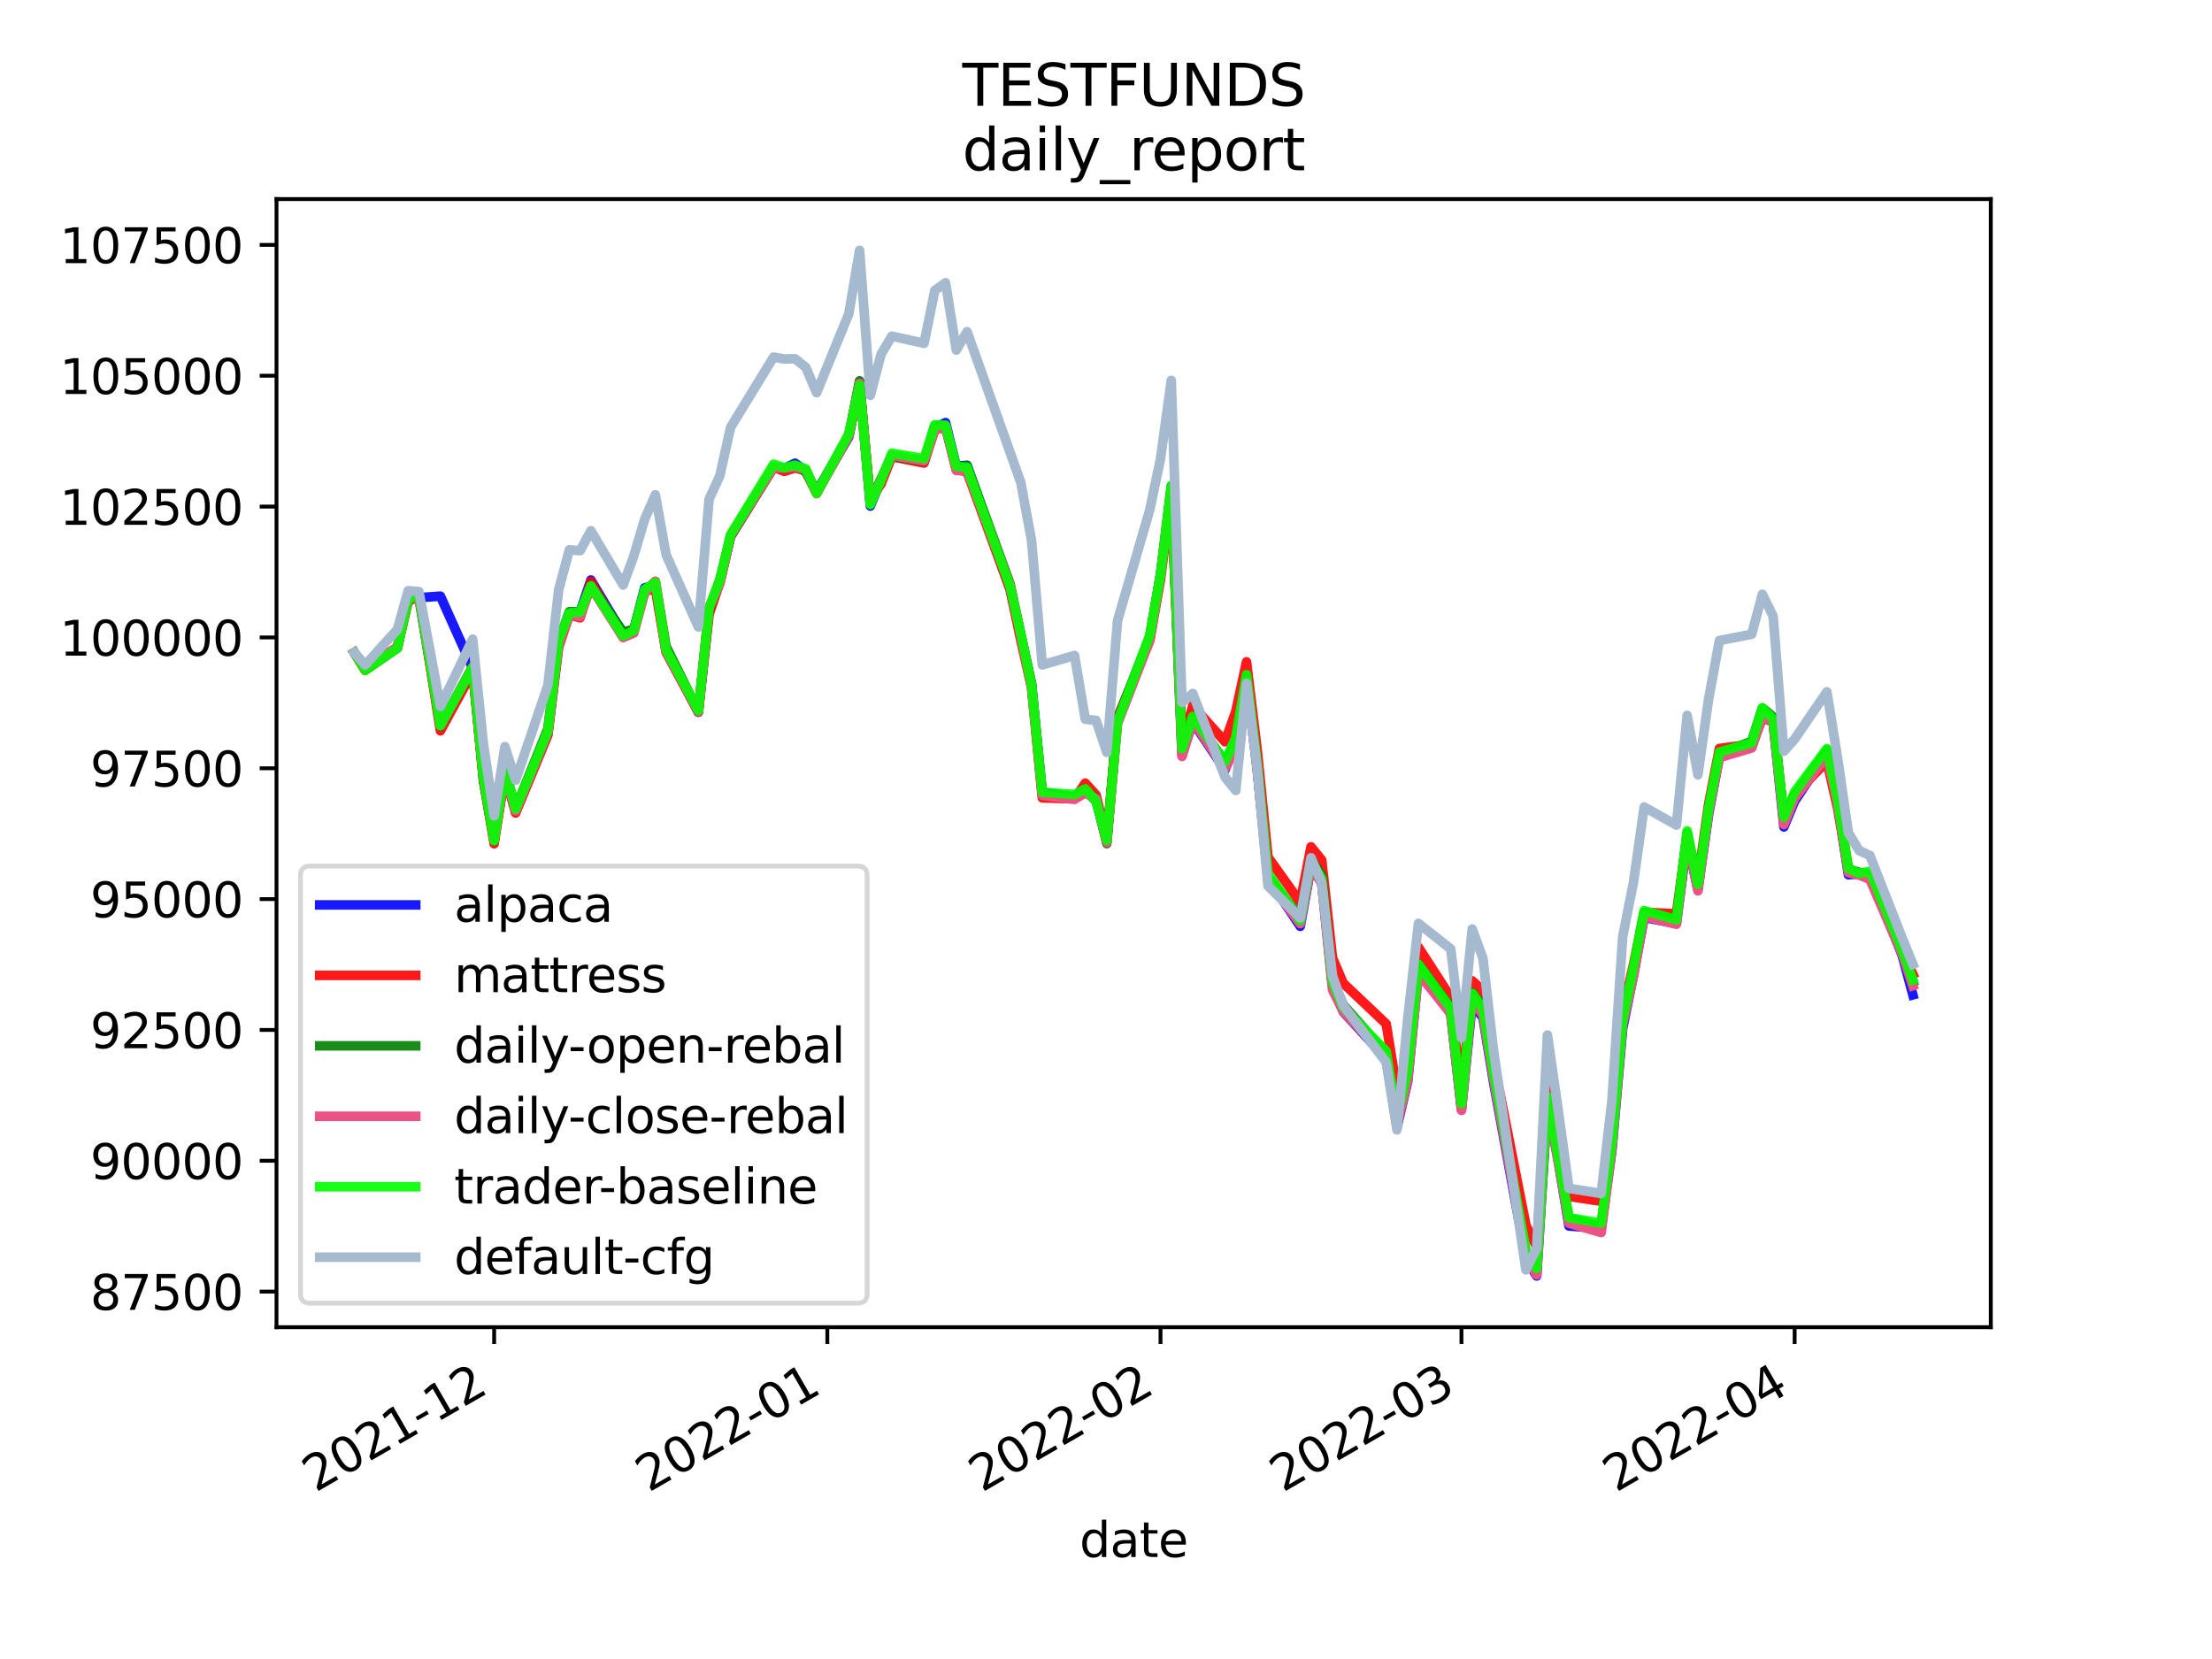 <?xml version="1.0" encoding="utf-8" standalone="no"?>
<!DOCTYPE svg PUBLIC "-//W3C//DTD SVG 1.1//EN"
  "http://www.w3.org/Graphics/SVG/1.1/DTD/svg11.dtd">
<svg height="345.6pt" version="1.1" viewBox="0 0 460.8 345.6" width="460.8pt" xmlns="http://www.w3.org/2000/svg" xmlns:xlink="http://www.w3.org/1999/xlink">
 <defs>
  <style type="text/css">*{stroke-linecap:butt;stroke-linejoin:round;}</style>
 </defs>
 <g id="figure_1">
  <g id="patch_1">
   <path d="M 0 345.6 
L 460.8 345.6 
L 460.8 0 
L 0 0 
z
" style="fill:#ffffff;"/>
  </g>
  <g id="axes_1">
   <g id="patch_2">
    <path d="M 57.6 276.48 
L 414.72 276.48 
L 414.72 41.472 
L 57.6 41.472 
z
" style="fill:#ffffff;"/>
   </g>
   <g id="matplotlib.axis_1">
    <g id="xtick_1">
     <g id="line2d_1">
      <defs>
       <path d="M 0 0 
L 0 3.5 
" id="mc88c8181bc" style="stroke:#000000;stroke-width:0.8;"/>
      </defs>
      <g>
       <use style="stroke:#000000;stroke-width:0.8;" x="102.94" xlink:href="#mc88c8181bc" y="276.48"/>
      </g>
     </g>
     <g id="text_1">
      <!-- 2021-12 -->
      <g transform="translate(65.715 310.952)rotate(-30)scale(0.1 -0.1)">
       <defs>
        <path d="M 1228 531 
L 3431 531 
L 3431 0 
L 469 0 
L 469 531 
Q 828 903 1448 1529 
Q 2069 2156 2228 2338 
Q 2531 2678 2651 2914 
Q 2772 3150 2772 3378 
Q 2772 3750 2511 3984 
Q 2250 4219 1831 4219 
Q 1534 4219 1204 4116 
Q 875 4013 500 3803 
L 500 4441 
Q 881 4594 1212 4672 
Q 1544 4750 1819 4750 
Q 2544 4750 2975 4387 
Q 3406 4025 3406 3419 
Q 3406 3131 3298 2873 
Q 3191 2616 2906 2266 
Q 2828 2175 2409 1742 
Q 1991 1309 1228 531 
z
" id="DejaVuSans-32" transform="scale(0.016)"/>
        <path d="M 2034 4250 
Q 1547 4250 1301 3770 
Q 1056 3291 1056 2328 
Q 1056 1369 1301 889 
Q 1547 409 2034 409 
Q 2525 409 2770 889 
Q 3016 1369 3016 2328 
Q 3016 3291 2770 3770 
Q 2525 4250 2034 4250 
z
M 2034 4750 
Q 2819 4750 3233 4129 
Q 3647 3509 3647 2328 
Q 3647 1150 3233 529 
Q 2819 -91 2034 -91 
Q 1250 -91 836 529 
Q 422 1150 422 2328 
Q 422 3509 836 4129 
Q 1250 4750 2034 4750 
z
" id="DejaVuSans-30" transform="scale(0.016)"/>
        <path d="M 794 531 
L 1825 531 
L 1825 4091 
L 703 3866 
L 703 4441 
L 1819 4666 
L 2450 4666 
L 2450 531 
L 3481 531 
L 3481 0 
L 794 0 
L 794 531 
z
" id="DejaVuSans-31" transform="scale(0.016)"/>
        <path d="M 313 2009 
L 1997 2009 
L 1997 1497 
L 313 1497 
L 313 2009 
z
" id="DejaVuSans-2d" transform="scale(0.016)"/>
       </defs>
       <use xlink:href="#DejaVuSans-32"/>
       <use x="63.623" xlink:href="#DejaVuSans-30"/>
       <use x="127.246" xlink:href="#DejaVuSans-32"/>
       <use x="190.869" xlink:href="#DejaVuSans-31"/>
       <use x="254.492" xlink:href="#DejaVuSans-2d"/>
       <use x="290.576" xlink:href="#DejaVuSans-31"/>
       <use x="354.199" xlink:href="#DejaVuSans-32"/>
      </g>
     </g>
    </g>
    <g id="xtick_2">
     <g id="line2d_2">
      <g>
       <use style="stroke:#000000;stroke-width:0.8;" x="172.349" xlink:href="#mc88c8181bc" y="276.48"/>
      </g>
     </g>
     <g id="text_2">
      <!-- 2022-01 -->
      <g transform="translate(135.124 310.952)rotate(-30)scale(0.1 -0.1)">
       <use xlink:href="#DejaVuSans-32"/>
       <use x="63.623" xlink:href="#DejaVuSans-30"/>
       <use x="127.246" xlink:href="#DejaVuSans-32"/>
       <use x="190.869" xlink:href="#DejaVuSans-32"/>
       <use x="254.492" xlink:href="#DejaVuSans-2d"/>
       <use x="290.576" xlink:href="#DejaVuSans-30"/>
       <use x="354.199" xlink:href="#DejaVuSans-31"/>
      </g>
     </g>
    </g>
    <g id="xtick_3">
     <g id="line2d_3">
      <g>
       <use style="stroke:#000000;stroke-width:0.8;" x="241.757" xlink:href="#mc88c8181bc" y="276.48"/>
      </g>
     </g>
     <g id="text_3">
      <!-- 2022-02 -->
      <g transform="translate(204.533 310.952)rotate(-30)scale(0.1 -0.1)">
       <use xlink:href="#DejaVuSans-32"/>
       <use x="63.623" xlink:href="#DejaVuSans-30"/>
       <use x="127.246" xlink:href="#DejaVuSans-32"/>
       <use x="190.869" xlink:href="#DejaVuSans-32"/>
       <use x="254.492" xlink:href="#DejaVuSans-2d"/>
       <use x="290.576" xlink:href="#DejaVuSans-30"/>
       <use x="354.199" xlink:href="#DejaVuSans-32"/>
      </g>
     </g>
    </g>
    <g id="xtick_4">
     <g id="line2d_4">
      <g>
       <use style="stroke:#000000;stroke-width:0.8;" x="304.449" xlink:href="#mc88c8181bc" y="276.48"/>
      </g>
     </g>
     <g id="text_4">
      <!-- 2022-03 -->
      <g transform="translate(267.225 310.952)rotate(-30)scale(0.1 -0.1)">
       <defs>
        <path d="M 2597 2516 
Q 3050 2419 3304 2112 
Q 3559 1806 3559 1356 
Q 3559 666 3084 287 
Q 2609 -91 1734 -91 
Q 1441 -91 1130 -33 
Q 819 25 488 141 
L 488 750 
Q 750 597 1062 519 
Q 1375 441 1716 441 
Q 2309 441 2620 675 
Q 2931 909 2931 1356 
Q 2931 1769 2642 2001 
Q 2353 2234 1838 2234 
L 1294 2234 
L 1294 2753 
L 1863 2753 
Q 2328 2753 2575 2939 
Q 2822 3125 2822 3475 
Q 2822 3834 2567 4026 
Q 2313 4219 1838 4219 
Q 1578 4219 1281 4162 
Q 984 4106 628 3988 
L 628 4550 
Q 988 4650 1302 4700 
Q 1616 4750 1894 4750 
Q 2613 4750 3031 4423 
Q 3450 4097 3450 3541 
Q 3450 3153 3228 2886 
Q 3006 2619 2597 2516 
z
" id="DejaVuSans-33" transform="scale(0.016)"/>
       </defs>
       <use xlink:href="#DejaVuSans-32"/>
       <use x="63.623" xlink:href="#DejaVuSans-30"/>
       <use x="127.246" xlink:href="#DejaVuSans-32"/>
       <use x="190.869" xlink:href="#DejaVuSans-32"/>
       <use x="254.492" xlink:href="#DejaVuSans-2d"/>
       <use x="290.576" xlink:href="#DejaVuSans-30"/>
       <use x="354.199" xlink:href="#DejaVuSans-33"/>
      </g>
     </g>
    </g>
    <g id="xtick_5">
     <g id="line2d_5">
      <g>
       <use style="stroke:#000000;stroke-width:0.8;" x="373.858" xlink:href="#mc88c8181bc" y="276.48"/>
      </g>
     </g>
     <g id="text_5">
      <!-- 2022-04 -->
      <g transform="translate(336.633 310.952)rotate(-30)scale(0.1 -0.1)">
       <defs>
        <path d="M 2419 4116 
L 825 1625 
L 2419 1625 
L 2419 4116 
z
M 2253 4666 
L 3047 4666 
L 3047 1625 
L 3713 1625 
L 3713 1100 
L 3047 1100 
L 3047 0 
L 2419 0 
L 2419 1100 
L 313 1100 
L 313 1709 
L 2253 4666 
z
" id="DejaVuSans-34" transform="scale(0.016)"/>
       </defs>
       <use xlink:href="#DejaVuSans-32"/>
       <use x="63.623" xlink:href="#DejaVuSans-30"/>
       <use x="127.246" xlink:href="#DejaVuSans-32"/>
       <use x="190.869" xlink:href="#DejaVuSans-32"/>
       <use x="254.492" xlink:href="#DejaVuSans-2d"/>
       <use x="290.576" xlink:href="#DejaVuSans-30"/>
       <use x="354.199" xlink:href="#DejaVuSans-34"/>
      </g>
     </g>
    </g>
    <g id="text_6">
     <!-- date -->
     <g transform="translate(224.885 324.351)scale(0.1 -0.1)">
      <defs>
       <path d="M 2906 2969 
L 2906 4863 
L 3481 4863 
L 3481 0 
L 2906 0 
L 2906 525 
Q 2725 213 2448 61 
Q 2172 -91 1784 -91 
Q 1150 -91 751 415 
Q 353 922 353 1747 
Q 353 2572 751 3078 
Q 1150 3584 1784 3584 
Q 2172 3584 2448 3432 
Q 2725 3281 2906 2969 
z
M 947 1747 
Q 947 1113 1208 752 
Q 1469 391 1925 391 
Q 2381 391 2643 752 
Q 2906 1113 2906 1747 
Q 2906 2381 2643 2742 
Q 2381 3103 1925 3103 
Q 1469 3103 1208 2742 
Q 947 2381 947 1747 
z
" id="DejaVuSans-64" transform="scale(0.016)"/>
       <path d="M 2194 1759 
Q 1497 1759 1228 1600 
Q 959 1441 959 1056 
Q 959 750 1161 570 
Q 1363 391 1709 391 
Q 2188 391 2477 730 
Q 2766 1069 2766 1631 
L 2766 1759 
L 2194 1759 
z
M 3341 1997 
L 3341 0 
L 2766 0 
L 2766 531 
Q 2569 213 2275 61 
Q 1981 -91 1556 -91 
Q 1019 -91 701 211 
Q 384 513 384 1019 
Q 384 1609 779 1909 
Q 1175 2209 1959 2209 
L 2766 2209 
L 2766 2266 
Q 2766 2663 2505 2880 
Q 2244 3097 1772 3097 
Q 1472 3097 1187 3025 
Q 903 2953 641 2809 
L 641 3341 
Q 956 3463 1253 3523 
Q 1550 3584 1831 3584 
Q 2591 3584 2966 3190 
Q 3341 2797 3341 1997 
z
" id="DejaVuSans-61" transform="scale(0.016)"/>
       <path d="M 1172 4494 
L 1172 3500 
L 2356 3500 
L 2356 3053 
L 1172 3053 
L 1172 1153 
Q 1172 725 1289 603 
Q 1406 481 1766 481 
L 2356 481 
L 2356 0 
L 1766 0 
Q 1100 0 847 248 
Q 594 497 594 1153 
L 594 3053 
L 172 3053 
L 172 3500 
L 594 3500 
L 594 4494 
L 1172 4494 
z
" id="DejaVuSans-74" transform="scale(0.016)"/>
       <path d="M 3597 1894 
L 3597 1613 
L 953 1613 
Q 991 1019 1311 708 
Q 1631 397 2203 397 
Q 2534 397 2845 478 
Q 3156 559 3463 722 
L 3463 178 
Q 3153 47 2828 -22 
Q 2503 -91 2169 -91 
Q 1331 -91 842 396 
Q 353 884 353 1716 
Q 353 2575 817 3079 
Q 1281 3584 2069 3584 
Q 2775 3584 3186 3129 
Q 3597 2675 3597 1894 
z
M 3022 2063 
Q 3016 2534 2758 2815 
Q 2500 3097 2075 3097 
Q 1594 3097 1305 2825 
Q 1016 2553 972 2059 
L 3022 2063 
z
" id="DejaVuSans-65" transform="scale(0.016)"/>
      </defs>
      <use xlink:href="#DejaVuSans-64"/>
      <use x="63.477" xlink:href="#DejaVuSans-61"/>
      <use x="124.756" xlink:href="#DejaVuSans-74"/>
      <use x="163.965" xlink:href="#DejaVuSans-65"/>
     </g>
    </g>
   </g>
   <g id="matplotlib.axis_2">
    <g id="ytick_1">
     <g id="line2d_6">
      <defs>
       <path d="M 0 0 
L -3.5 0 
" id="m3153254d1f" style="stroke:#000000;stroke-width:0.8;"/>
      </defs>
      <g>
       <use style="stroke:#000000;stroke-width:0.8;" x="57.6" xlink:href="#m3153254d1f" y="269.069"/>
      </g>
     </g>
     <g id="text_7">
      <!-- 87500 -->
      <g transform="translate(18.788 272.868)scale(0.1 -0.1)">
       <defs>
        <path d="M 2034 2216 
Q 1584 2216 1326 1975 
Q 1069 1734 1069 1313 
Q 1069 891 1326 650 
Q 1584 409 2034 409 
Q 2484 409 2743 651 
Q 3003 894 3003 1313 
Q 3003 1734 2745 1975 
Q 2488 2216 2034 2216 
z
M 1403 2484 
Q 997 2584 770 2862 
Q 544 3141 544 3541 
Q 544 4100 942 4425 
Q 1341 4750 2034 4750 
Q 2731 4750 3128 4425 
Q 3525 4100 3525 3541 
Q 3525 3141 3298 2862 
Q 3072 2584 2669 2484 
Q 3125 2378 3379 2068 
Q 3634 1759 3634 1313 
Q 3634 634 3220 271 
Q 2806 -91 2034 -91 
Q 1263 -91 848 271 
Q 434 634 434 1313 
Q 434 1759 690 2068 
Q 947 2378 1403 2484 
z
M 1172 3481 
Q 1172 3119 1398 2916 
Q 1625 2713 2034 2713 
Q 2441 2713 2670 2916 
Q 2900 3119 2900 3481 
Q 2900 3844 2670 4047 
Q 2441 4250 2034 4250 
Q 1625 4250 1398 4047 
Q 1172 3844 1172 3481 
z
" id="DejaVuSans-38" transform="scale(0.016)"/>
        <path d="M 525 4666 
L 3525 4666 
L 3525 4397 
L 1831 0 
L 1172 0 
L 2766 4134 
L 525 4134 
L 525 4666 
z
" id="DejaVuSans-37" transform="scale(0.016)"/>
        <path d="M 691 4666 
L 3169 4666 
L 3169 4134 
L 1269 4134 
L 1269 2991 
Q 1406 3038 1543 3061 
Q 1681 3084 1819 3084 
Q 2600 3084 3056 2656 
Q 3513 2228 3513 1497 
Q 3513 744 3044 326 
Q 2575 -91 1722 -91 
Q 1428 -91 1123 -41 
Q 819 9 494 109 
L 494 744 
Q 775 591 1075 516 
Q 1375 441 1709 441 
Q 2250 441 2565 725 
Q 2881 1009 2881 1497 
Q 2881 1984 2565 2268 
Q 2250 2553 1709 2553 
Q 1456 2553 1204 2497 
Q 953 2441 691 2322 
L 691 4666 
z
" id="DejaVuSans-35" transform="scale(0.016)"/>
       </defs>
       <use xlink:href="#DejaVuSans-38"/>
       <use x="63.623" xlink:href="#DejaVuSans-37"/>
       <use x="127.246" xlink:href="#DejaVuSans-35"/>
       <use x="190.869" xlink:href="#DejaVuSans-30"/>
       <use x="254.492" xlink:href="#DejaVuSans-30"/>
      </g>
     </g>
    </g>
    <g id="ytick_2">
     <g id="line2d_7">
      <g>
       <use style="stroke:#000000;stroke-width:0.8;" x="57.6" xlink:href="#m3153254d1f" y="241.813"/>
      </g>
     </g>
     <g id="text_8">
      <!-- 90000 -->
      <g transform="translate(18.788 245.612)scale(0.1 -0.1)">
       <defs>
        <path d="M 703 97 
L 703 672 
Q 941 559 1184 500 
Q 1428 441 1663 441 
Q 2288 441 2617 861 
Q 2947 1281 2994 2138 
Q 2813 1869 2534 1725 
Q 2256 1581 1919 1581 
Q 1219 1581 811 2004 
Q 403 2428 403 3163 
Q 403 3881 828 4315 
Q 1253 4750 1959 4750 
Q 2769 4750 3195 4129 
Q 3622 3509 3622 2328 
Q 3622 1225 3098 567 
Q 2575 -91 1691 -91 
Q 1453 -91 1209 -44 
Q 966 3 703 97 
z
M 1959 2075 
Q 2384 2075 2632 2365 
Q 2881 2656 2881 3163 
Q 2881 3666 2632 3958 
Q 2384 4250 1959 4250 
Q 1534 4250 1286 3958 
Q 1038 3666 1038 3163 
Q 1038 2656 1286 2365 
Q 1534 2075 1959 2075 
z
" id="DejaVuSans-39" transform="scale(0.016)"/>
       </defs>
       <use xlink:href="#DejaVuSans-39"/>
       <use x="63.623" xlink:href="#DejaVuSans-30"/>
       <use x="127.246" xlink:href="#DejaVuSans-30"/>
       <use x="190.869" xlink:href="#DejaVuSans-30"/>
       <use x="254.492" xlink:href="#DejaVuSans-30"/>
      </g>
     </g>
    </g>
    <g id="ytick_3">
     <g id="line2d_8">
      <g>
       <use style="stroke:#000000;stroke-width:0.8;" x="57.6" xlink:href="#m3153254d1f" y="214.556"/>
      </g>
     </g>
     <g id="text_9">
      <!-- 92500 -->
      <g transform="translate(18.788 218.355)scale(0.1 -0.1)">
       <use xlink:href="#DejaVuSans-39"/>
       <use x="63.623" xlink:href="#DejaVuSans-32"/>
       <use x="127.246" xlink:href="#DejaVuSans-35"/>
       <use x="190.869" xlink:href="#DejaVuSans-30"/>
       <use x="254.492" xlink:href="#DejaVuSans-30"/>
      </g>
     </g>
    </g>
    <g id="ytick_4">
     <g id="line2d_9">
      <g>
       <use style="stroke:#000000;stroke-width:0.8;" x="57.6" xlink:href="#m3153254d1f" y="187.3"/>
      </g>
     </g>
     <g id="text_10">
      <!-- 95000 -->
      <g transform="translate(18.788 191.099)scale(0.1 -0.1)">
       <use xlink:href="#DejaVuSans-39"/>
       <use x="63.623" xlink:href="#DejaVuSans-35"/>
       <use x="127.246" xlink:href="#DejaVuSans-30"/>
       <use x="190.869" xlink:href="#DejaVuSans-30"/>
       <use x="254.492" xlink:href="#DejaVuSans-30"/>
      </g>
     </g>
    </g>
    <g id="ytick_5">
     <g id="line2d_10">
      <g>
       <use style="stroke:#000000;stroke-width:0.8;" x="57.6" xlink:href="#m3153254d1f" y="160.043"/>
      </g>
     </g>
     <g id="text_11">
      <!-- 97500 -->
      <g transform="translate(18.788 163.842)scale(0.1 -0.1)">
       <use xlink:href="#DejaVuSans-39"/>
       <use x="63.623" xlink:href="#DejaVuSans-37"/>
       <use x="127.246" xlink:href="#DejaVuSans-35"/>
       <use x="190.869" xlink:href="#DejaVuSans-30"/>
       <use x="254.492" xlink:href="#DejaVuSans-30"/>
      </g>
     </g>
    </g>
    <g id="ytick_6">
     <g id="line2d_11">
      <g>
       <use style="stroke:#000000;stroke-width:0.8;" x="57.6" xlink:href="#m3153254d1f" y="132.787"/>
      </g>
     </g>
     <g id="text_12">
      <!-- 100000 -->
      <g transform="translate(12.425 136.586)scale(0.1 -0.1)">
       <use xlink:href="#DejaVuSans-31"/>
       <use x="63.623" xlink:href="#DejaVuSans-30"/>
       <use x="127.246" xlink:href="#DejaVuSans-30"/>
       <use x="190.869" xlink:href="#DejaVuSans-30"/>
       <use x="254.492" xlink:href="#DejaVuSans-30"/>
       <use x="318.115" xlink:href="#DejaVuSans-30"/>
      </g>
     </g>
    </g>
    <g id="ytick_7">
     <g id="line2d_12">
      <g>
       <use style="stroke:#000000;stroke-width:0.8;" x="57.6" xlink:href="#m3153254d1f" y="105.53"/>
      </g>
     </g>
     <g id="text_13">
      <!-- 102500 -->
      <g transform="translate(12.425 109.329)scale(0.1 -0.1)">
       <use xlink:href="#DejaVuSans-31"/>
       <use x="63.623" xlink:href="#DejaVuSans-30"/>
       <use x="127.246" xlink:href="#DejaVuSans-32"/>
       <use x="190.869" xlink:href="#DejaVuSans-35"/>
       <use x="254.492" xlink:href="#DejaVuSans-30"/>
       <use x="318.115" xlink:href="#DejaVuSans-30"/>
      </g>
     </g>
    </g>
    <g id="ytick_8">
     <g id="line2d_13">
      <g>
       <use style="stroke:#000000;stroke-width:0.8;" x="57.6" xlink:href="#m3153254d1f" y="78.273"/>
      </g>
     </g>
     <g id="text_14">
      <!-- 105000 -->
      <g transform="translate(12.425 82.073)scale(0.1 -0.1)">
       <use xlink:href="#DejaVuSans-31"/>
       <use x="63.623" xlink:href="#DejaVuSans-30"/>
       <use x="127.246" xlink:href="#DejaVuSans-35"/>
       <use x="190.869" xlink:href="#DejaVuSans-30"/>
       <use x="254.492" xlink:href="#DejaVuSans-30"/>
       <use x="318.115" xlink:href="#DejaVuSans-30"/>
      </g>
     </g>
    </g>
    <g id="ytick_9">
     <g id="line2d_14">
      <g>
       <use style="stroke:#000000;stroke-width:0.8;" x="57.6" xlink:href="#m3153254d1f" y="51.017"/>
      </g>
     </g>
     <g id="text_15">
      <!-- 107500 -->
      <g transform="translate(12.425 54.816)scale(0.1 -0.1)">
       <use xlink:href="#DejaVuSans-31"/>
       <use x="63.623" xlink:href="#DejaVuSans-30"/>
       <use x="127.246" xlink:href="#DejaVuSans-37"/>
       <use x="190.869" xlink:href="#DejaVuSans-35"/>
       <use x="254.492" xlink:href="#DejaVuSans-30"/>
       <use x="318.115" xlink:href="#DejaVuSans-30"/>
      </g>
     </g>
    </g>
   </g>
   <g id="line2d_15">
    <path clip-path="url(#p2c863de7c2)" d="M 73.833 135.966 
L 76.072 139.553 
L 82.789 134.96 
L 85.028 124.633 
L 87.267 124.508 
L 91.745 124.192 
L 98.462 139.186 
L 100.701 161.913 
L 102.94 174.901 
L 105.179 161.513 
L 107.418 168.794 
L 114.135 152.735 
L 116.374 134.132 
L 118.613 127.631 
L 120.852 127.478 
L 123.091 120.829 
L 129.808 132.084 
L 132.047 131.2 
L 134.286 122.478 
L 136.525 121.847 
L 138.764 135.686 
L 145.481 148.351 
L 147.72 126.963 
L 149.959 121.41 
L 152.198 111.695 
L 161.154 97.318 
L 163.393 97.593 
L 165.632 96.491 
L 167.871 98.18 
L 170.11 102.412 
L 176.827 91.004 
L 179.066 79.552 
L 181.305 105.425 
L 183.544 99.969 
L 185.783 94.971 
L 192.5 96.157 
L 194.739 89.142 
L 196.978 88.026 
L 199.217 97.127 
L 201.456 96.939 
L 210.412 122.534 
L 212.651 132.223 
L 214.89 142.461 
L 217.129 165.005 
L 223.846 166.104 
L 226.085 164.715 
L 228.324 166.849 
L 230.563 175.335 
L 232.802 149.748 
L 239.518 132.865 
L 241.757 119.66 
L 243.996 102.301 
L 246.235 157.263 
L 248.474 150.398 
L 255.191 160.379 
L 257.43 154.724 
L 259.669 141.559 
L 261.908 160.435 
L 264.147 182.934 
L 270.864 192.971 
L 273.103 180.568 
L 275.342 183.929 
L 277.581 205.397 
L 279.82 210.77 
L 288.776 220.541 
L 291.015 234.799 
L 293.254 225.286 
L 295.493 202.181 
L 302.21 211.111 
L 304.449 231.203 
L 306.688 208.983 
L 308.927 212.019 
L 311.166 225.606 
L 317.883 262.354 
L 320.122 265.798 
L 322.361 230.026 
L 324.6 241.695 
L 326.839 255.401 
L 333.556 255.872 
L 335.795 239.542 
L 338.034 214.224 
L 340.273 203.169 
L 342.512 191.119 
L 349.229 192.394 
L 351.468 174.989 
L 353.707 185.305 
L 355.946 169.558 
L 358.185 157.661 
L 364.902 155.683 
L 367.141 149.364 
L 369.38 150.497 
L 371.619 172.259 
L 373.858 166.89 
L 380.575 156.83 
L 382.814 167.499 
L 385.053 182.233 
L 387.292 182.05 
L 389.531 182.191 
L 396.248 198.981 
L 398.487 207.247 
" style="fill:none;stroke:#0000ff;stroke-linecap:square;stroke-opacity:0.9;stroke-width:2;"/>
   </g>
   <g id="line2d_16">
    <path clip-path="url(#p2c863de7c2)" d="M 73.833 135.966 
L 76.072 139.628 
L 82.789 134.913 
L 85.028 125.36 
L 87.267 123.917 
L 91.745 152.25 
L 98.462 139.923 
L 100.701 162.33 
L 102.94 175.769 
L 105.179 161.377 
L 107.418 169.365 
L 114.135 153.132 
L 116.374 134.815 
L 118.613 128.086 
L 120.852 128.694 
L 123.091 121.165 
L 129.808 132.721 
L 132.047 131.156 
L 134.286 123.202 
L 136.525 122.621 
L 138.764 135.891 
L 145.481 148.346 
L 147.72 127.978 
L 149.959 121.307 
L 152.198 111.785 
L 161.154 97.286 
L 163.393 98.191 
L 165.632 97.472 
L 167.871 98.083 
L 170.11 102.743 
L 176.827 90.707 
L 179.066 80.303 
L 181.305 104.089 
L 183.544 100.816 
L 185.783 95.129 
L 192.5 96.459 
L 194.739 89.412 
L 196.978 89.119 
L 199.217 97.814 
L 201.456 98.311 
L 210.412 122.818 
L 212.651 133.353 
L 214.89 143.258 
L 217.129 166.206 
L 223.846 166.42 
L 226.085 163.142 
L 228.324 165.59 
L 230.563 174.885 
L 232.802 149.47 
L 239.518 133.414 
L 241.757 120.706 
L 243.996 103.028 
L 246.235 155.062 
L 248.474 147.004 
L 255.191 154.52 
L 257.43 148.244 
L 259.669 137.874 
L 261.908 156.278 
L 264.147 178.557 
L 270.864 187.964 
L 273.103 176.406 
L 275.342 179.176 
L 277.581 199.534 
L 279.82 204.814 
L 288.776 213.302 
L 291.015 227.234 
L 293.254 221.633 
L 295.493 197.35 
L 302.21 207.748 
L 304.449 228.547 
L 306.688 204.324 
L 308.927 206.359 
L 311.166 221.18 
L 317.883 255.226 
L 320.122 259.802 
L 322.361 225.68 
L 324.6 238.16 
L 326.839 249.231 
L 333.556 250.245 
L 335.795 233.941 
L 338.034 210.88 
L 340.273 200.994 
L 342.512 190.051 
L 349.229 190.354 
L 351.468 173.986 
L 353.707 183.304 
L 355.946 167.483 
L 358.185 155.928 
L 364.902 155.025 
L 367.141 149.623 
L 369.38 150.052 
L 371.619 170.321 
L 373.858 165.522 
L 380.575 158.586 
L 382.814 168.372 
L 385.053 181.383 
L 387.292 182.18 
L 389.531 182.429 
L 396.248 198.03 
L 398.487 202.947 
" style="fill:none;stroke:#ff0000;stroke-linecap:square;stroke-opacity:0.9;stroke-width:2;"/>
   </g>
   <g id="line2d_17">
    <path clip-path="url(#p2c863de7c2)" d="M 73.833 135.966 
L 76.072 138.925 
L 82.789 134.937 
L 85.028 124.524 
L 87.267 124.598 
L 91.745 151.297 
L 98.462 138.844 
L 100.701 162.722 
L 102.94 175.235 
L 105.179 160.204 
L 107.418 168.442 
L 114.135 151.798 
L 116.374 133.67 
L 118.613 127.425 
L 120.852 127.512 
L 123.091 122.074 
L 129.808 131.619 
L 132.047 131.129 
L 134.286 123.228 
L 136.525 121.12 
L 138.764 134.655 
L 145.481 148.225 
L 147.72 126.907 
L 149.959 120.736 
L 152.198 111.672 
L 161.154 97.357 
L 163.393 97.511 
L 165.632 96.85 
L 167.871 98.331 
L 170.11 102.58 
L 176.827 90.72 
L 179.066 79.326 
L 181.305 104.668 
L 183.544 99.693 
L 185.783 95.062 
L 192.5 96.016 
L 194.739 88.632 
L 196.978 88.764 
L 199.217 97.635 
L 201.456 96.971 
L 210.412 121.603 
L 212.651 132.135 
L 214.89 142.481 
L 217.129 165.64 
L 223.846 166.18 
L 226.085 164.863 
L 228.324 166.148 
L 230.563 175.744 
L 232.802 149.934 
L 239.518 132.594 
L 241.757 119.644 
L 243.996 101.192 
L 246.235 155.962 
L 248.474 149.352 
L 255.191 158.636 
L 257.43 154.416 
L 259.669 141.16 
L 261.908 159.761 
L 264.147 182.541 
L 270.864 191.159 
L 273.103 178.919 
L 275.342 182.411 
L 277.581 204.019 
L 279.82 209.323 
L 288.776 219.41 
L 291.015 233.123 
L 293.254 223.577 
L 295.493 200.793 
L 302.21 209.883 
L 304.449 230.711 
L 306.688 206.802 
L 308.927 209.769 
L 311.166 223.811 
L 317.883 261.208 
L 320.122 264.442 
L 322.361 228.58 
L 324.6 241.208 
L 326.839 253.725 
L 333.556 255.571 
L 335.795 237.291 
L 338.034 212.999 
L 340.273 202.065 
L 342.512 190.138 
L 349.229 191.506 
L 351.468 173.556 
L 353.707 184.561 
L 355.946 168.544 
L 358.185 157.07 
L 364.902 154.427 
L 367.141 147.46 
L 369.38 149.336 
L 371.619 170.358 
L 373.858 165.64 
L 380.575 156.272 
L 382.814 166.559 
L 385.053 181.019 
L 387.292 181.729 
L 389.531 182.165 
L 396.248 197.631 
L 398.487 204.511 
" style="fill:none;stroke:#008000;stroke-linecap:square;stroke-opacity:0.9;stroke-width:2;"/>
   </g>
   <g id="line2d_18">
    <path clip-path="url(#p2c863de7c2)" d="M 73.833 135.966 
L 76.072 139.061 
L 82.789 134.777 
L 85.028 124.698 
L 87.267 124.364 
L 91.745 151.172 
L 98.462 138.936 
L 100.701 162.064 
L 102.94 175.104 
L 105.179 161.219 
L 107.418 168.902 
L 114.135 152.583 
L 116.374 134.303 
L 118.613 127.986 
L 120.852 128.422 
L 123.091 122.236 
L 129.808 132.802 
L 132.047 131.866 
L 134.286 123.535 
L 136.525 121.115 
L 138.764 135.688 
L 145.481 148.202 
L 147.72 126.545 
L 149.959 121.542 
L 152.198 111.499 
L 161.154 97.369 
L 163.393 97.533 
L 165.632 97.218 
L 167.871 97.875 
L 170.11 102.849 
L 176.827 90.72 
L 179.066 79.811 
L 181.305 104.957 
L 183.544 99.95 
L 185.783 94.864 
L 192.5 95.999 
L 194.739 89.641 
L 196.978 88.722 
L 199.217 98.013 
L 201.456 97.997 
L 210.412 121.958 
L 212.651 132.363 
L 214.89 143.194 
L 217.129 165.673 
L 223.846 166.505 
L 226.085 165.171 
L 228.324 166.366 
L 230.563 175.462 
L 232.802 150.731 
L 239.518 133.417 
L 241.757 119.764 
L 243.996 101.987 
L 246.235 157.587 
L 248.474 150.152 
L 255.191 160.115 
L 257.43 155.925 
L 259.669 141.788 
L 261.908 160.233 
L 264.147 183.471 
L 270.864 192.415 
L 273.103 180.429 
L 275.342 184.006 
L 277.581 206.192 
L 279.82 210.684 
L 288.776 220.234 
L 291.015 234.27 
L 293.254 225.08 
L 295.493 202.755 
L 302.21 211.164 
L 304.449 231.292 
L 306.688 208.052 
L 308.927 211.514 
L 311.166 224.947 
L 317.883 261.809 
L 320.122 265.56 
L 322.361 229.159 
L 324.6 242.059 
L 326.839 254.818 
L 333.556 256.744 
L 335.795 239.315 
L 338.034 213.361 
L 340.273 203.441 
L 342.512 190.894 
L 349.229 192.539 
L 351.468 174.219 
L 353.707 185.578 
L 355.946 169.175 
L 358.185 157.823 
L 364.902 155.815 
L 367.141 149.164 
L 369.38 150.558 
L 371.619 171.763 
L 373.858 166.278 
L 380.575 157.443 
L 382.814 167.46 
L 385.053 181.775 
L 387.292 182.291 
L 389.531 183.185 
L 396.248 198.722 
L 398.487 205.333 
" style="fill:none;stroke:#ec5283;stroke-linecap:square;stroke-width:2;"/>
   </g>
   <g id="line2d_19">
    <path clip-path="url(#p2c863de7c2)" d="M 73.833 135.966 
L 76.072 139.663 
L 82.789 135.023 
L 85.028 124.795 
L 87.267 123.903 
L 91.745 151.121 
L 98.462 138.99 
L 100.701 161.784 
L 102.94 175.104 
L 105.179 160.252 
L 107.418 168.536 
L 114.135 152.298 
L 116.374 133.367 
L 118.613 127.679 
L 120.852 127.509 
L 123.091 122.041 
L 129.808 132.444 
L 132.047 131.336 
L 134.286 122.775 
L 136.525 121.354 
L 138.764 135.38 
L 145.481 148.008 
L 147.72 126.605 
L 149.959 120.868 
L 152.198 111.375 
L 161.154 96.691 
L 163.393 97.446 
L 165.632 96.924 
L 167.871 97.673 
L 170.11 102.78 
L 176.827 90.338 
L 179.066 80.226 
L 181.305 105.109 
L 183.544 100.012 
L 185.783 94.417 
L 192.5 95.525 
L 194.739 88.509 
L 196.978 88.597 
L 199.217 97.134 
L 201.456 97.368 
L 210.412 122.165 
L 212.651 131.974 
L 214.89 142.674 
L 217.129 165.032 
L 223.846 165.504 
L 226.085 164.338 
L 228.324 166.951 
L 230.563 175.013 
L 232.802 150.311 
L 239.518 132.305 
L 241.757 119.708 
L 243.996 101.268 
L 246.235 155.962 
L 248.474 149.26 
L 255.191 158.702 
L 257.43 153.684 
L 259.669 140.545 
L 261.908 159.169 
L 264.147 181.942 
L 270.864 191.757 
L 273.103 179.341 
L 275.342 183.056 
L 277.581 204.596 
L 279.82 209.864 
L 288.776 218.994 
L 291.015 232.844 
L 293.254 223.03 
L 295.493 200.883 
L 302.21 210.074 
L 304.449 229.889 
L 306.688 206.965 
L 308.927 210.065 
L 311.166 223.574 
L 317.883 260.421 
L 320.122 264.229 
L 322.361 228.412 
L 324.6 240.889 
L 326.839 253.674 
L 333.556 254.794 
L 335.795 237.975 
L 338.034 212.472 
L 340.273 201.507 
L 342.512 189.7 
L 349.229 191.599 
L 351.468 173.088 
L 353.707 184.167 
L 355.946 168.307 
L 358.185 156.665 
L 364.902 154.765 
L 367.141 147.469 
L 369.38 149.824 
L 371.619 170.242 
L 373.858 164.951 
L 380.575 155.958 
L 382.814 166.513 
L 385.053 180.924 
L 387.292 181.928 
L 389.531 181.517 
L 396.248 197.829 
L 398.487 204.123 
" style="fill:none;stroke:#00ff00;stroke-linecap:square;stroke-opacity:0.9;stroke-width:2;"/>
   </g>
   <g id="line2d_20">
    <path clip-path="url(#p2c863de7c2)" d="M 73.833 135.966 
L 76.072 138.53 
L 82.789 131.106 
L 85.028 123.055 
L 87.267 123.239 
L 91.745 147.15 
L 98.462 133.158 
L 100.701 154.938 
L 102.94 169.946 
L 105.179 155.54 
L 107.418 162.513 
L 114.135 142.745 
L 116.374 122.901 
L 118.613 114.535 
L 120.852 114.707 
L 123.091 110.566 
L 129.808 121.867 
L 132.047 115.771 
L 134.286 108.195 
L 136.525 103.1 
L 138.764 115.567 
L 145.481 130.599 
L 147.72 103.976 
L 149.959 99.107 
L 152.198 89.01 
L 161.154 74.388 
L 163.393 74.777 
L 165.632 74.735 
L 167.871 76.532 
L 170.11 81.808 
L 176.827 65.348 
L 179.066 52.154 
L 181.305 82.361 
L 183.544 73.789 
L 185.783 70.032 
L 192.5 71.513 
L 194.739 60.505 
L 196.978 58.903 
L 199.217 72.92 
L 201.456 69.101 
L 210.412 94.219 
L 212.651 100.526 
L 214.89 112.575 
L 217.129 138.516 
L 223.846 136.55 
L 226.085 149.823 
L 228.324 150.064 
L 230.563 156.731 
L 232.802 129.3 
L 239.518 106.208 
L 241.757 95.559 
L 243.996 79.246 
L 246.235 146.341 
L 248.474 144.468 
L 255.191 161.9 
L 257.43 164.668 
L 259.669 142.376 
L 261.908 160.166 
L 264.147 184.567 
L 270.864 191.212 
L 273.103 178.695 
L 275.342 183.937 
L 277.581 203.309 
L 279.82 209.448 
L 288.776 221.314 
L 291.015 235.371 
L 293.254 212.208 
L 295.493 192.359 
L 302.21 197.679 
L 304.449 216.177 
L 306.688 193.53 
L 308.927 199.645 
L 311.166 219.082 
L 317.883 264.538 
L 320.122 259.987 
L 322.361 215.613 
L 324.6 231.252 
L 326.839 247.555 
L 333.556 248.62 
L 335.795 229.268 
L 338.034 195.129 
L 340.273 183.869 
L 342.512 168.11 
L 349.229 171.885 
L 351.468 149.033 
L 353.707 161.411 
L 355.946 145.564 
L 358.185 133.433 
L 364.902 132.131 
L 367.141 123.797 
L 369.38 128.391 
L 371.619 156.488 
L 373.858 153.967 
L 380.575 144.117 
L 382.814 157.976 
L 385.053 173.481 
L 387.292 177.201 
L 389.531 178.208 
L 396.248 195.376 
L 398.487 200.857 
" style="fill:none;stroke:#a5b9cf;stroke-linecap:square;stroke-width:2;"/>
   </g>
   <g id="patch_3">
    <path d="M 57.6 276.48 
L 57.6 41.472 
" style="fill:none;stroke:#000000;stroke-linecap:square;stroke-linejoin:miter;stroke-width:0.8;"/>
   </g>
   <g id="patch_4">
    <path d="M 414.72 276.48 
L 414.72 41.472 
" style="fill:none;stroke:#000000;stroke-linecap:square;stroke-linejoin:miter;stroke-width:0.8;"/>
   </g>
   <g id="patch_5">
    <path d="M 57.6 276.48 
L 414.72 276.48 
" style="fill:none;stroke:#000000;stroke-linecap:square;stroke-linejoin:miter;stroke-width:0.8;"/>
   </g>
   <g id="patch_6">
    <path d="M 57.6 41.472 
L 414.72 41.472 
" style="fill:none;stroke:#000000;stroke-linecap:square;stroke-linejoin:miter;stroke-width:0.8;"/>
   </g>
   <g id="text_16">
    <!-- TESTFUNDS -->
    <g transform="translate(200.47 22.035)scale(0.12 -0.12)">
     <defs>
      <path d="M -19 4666 
L 3928 4666 
L 3928 4134 
L 2272 4134 
L 2272 0 
L 1638 0 
L 1638 4134 
L -19 4134 
L -19 4666 
z
" id="DejaVuSans-54" transform="scale(0.016)"/>
      <path d="M 628 4666 
L 3578 4666 
L 3578 4134 
L 1259 4134 
L 1259 2753 
L 3481 2753 
L 3481 2222 
L 1259 2222 
L 1259 531 
L 3634 531 
L 3634 0 
L 628 0 
L 628 4666 
z
" id="DejaVuSans-45" transform="scale(0.016)"/>
      <path d="M 3425 4513 
L 3425 3897 
Q 3066 4069 2747 4153 
Q 2428 4238 2131 4238 
Q 1616 4238 1336 4038 
Q 1056 3838 1056 3469 
Q 1056 3159 1242 3001 
Q 1428 2844 1947 2747 
L 2328 2669 
Q 3034 2534 3370 2195 
Q 3706 1856 3706 1288 
Q 3706 609 3251 259 
Q 2797 -91 1919 -91 
Q 1588 -91 1214 -16 
Q 841 59 441 206 
L 441 856 
Q 825 641 1194 531 
Q 1563 422 1919 422 
Q 2459 422 2753 634 
Q 3047 847 3047 1241 
Q 3047 1584 2836 1778 
Q 2625 1972 2144 2069 
L 1759 2144 
Q 1053 2284 737 2584 
Q 422 2884 422 3419 
Q 422 4038 858 4394 
Q 1294 4750 2059 4750 
Q 2388 4750 2728 4690 
Q 3069 4631 3425 4513 
z
" id="DejaVuSans-53" transform="scale(0.016)"/>
      <path d="M 628 4666 
L 3309 4666 
L 3309 4134 
L 1259 4134 
L 1259 2759 
L 3109 2759 
L 3109 2228 
L 1259 2228 
L 1259 0 
L 628 0 
L 628 4666 
z
" id="DejaVuSans-46" transform="scale(0.016)"/>
      <path d="M 556 4666 
L 1191 4666 
L 1191 1831 
Q 1191 1081 1462 751 
Q 1734 422 2344 422 
Q 2950 422 3222 751 
Q 3494 1081 3494 1831 
L 3494 4666 
L 4128 4666 
L 4128 1753 
Q 4128 841 3676 375 
Q 3225 -91 2344 -91 
Q 1459 -91 1007 375 
Q 556 841 556 1753 
L 556 4666 
z
" id="DejaVuSans-55" transform="scale(0.016)"/>
      <path d="M 628 4666 
L 1478 4666 
L 3547 763 
L 3547 4666 
L 4159 4666 
L 4159 0 
L 3309 0 
L 1241 3903 
L 1241 0 
L 628 0 
L 628 4666 
z
" id="DejaVuSans-4e" transform="scale(0.016)"/>
      <path d="M 1259 4147 
L 1259 519 
L 2022 519 
Q 2988 519 3436 956 
Q 3884 1394 3884 2338 
Q 3884 3275 3436 3711 
Q 2988 4147 2022 4147 
L 1259 4147 
z
M 628 4666 
L 1925 4666 
Q 3281 4666 3915 4102 
Q 4550 3538 4550 2338 
Q 4550 1131 3912 565 
Q 3275 0 1925 0 
L 628 0 
L 628 4666 
z
" id="DejaVuSans-44" transform="scale(0.016)"/>
     </defs>
     <use xlink:href="#DejaVuSans-54"/>
     <use x="61.084" xlink:href="#DejaVuSans-45"/>
     <use x="124.268" xlink:href="#DejaVuSans-53"/>
     <use x="187.744" xlink:href="#DejaVuSans-54"/>
     <use x="248.828" xlink:href="#DejaVuSans-46"/>
     <use x="306.348" xlink:href="#DejaVuSans-55"/>
     <use x="379.541" xlink:href="#DejaVuSans-4e"/>
     <use x="454.346" xlink:href="#DejaVuSans-44"/>
     <use x="531.348" xlink:href="#DejaVuSans-53"/>
    </g>
    <!-- daily_report -->
    <g transform="translate(200.467 35.472)scale(0.12 -0.12)">
     <defs>
      <path d="M 603 3500 
L 1178 3500 
L 1178 0 
L 603 0 
L 603 3500 
z
M 603 4863 
L 1178 4863 
L 1178 4134 
L 603 4134 
L 603 4863 
z
" id="DejaVuSans-69" transform="scale(0.016)"/>
      <path d="M 603 4863 
L 1178 4863 
L 1178 0 
L 603 0 
L 603 4863 
z
" id="DejaVuSans-6c" transform="scale(0.016)"/>
      <path d="M 2059 -325 
Q 1816 -950 1584 -1140 
Q 1353 -1331 966 -1331 
L 506 -1331 
L 506 -850 
L 844 -850 
Q 1081 -850 1212 -737 
Q 1344 -625 1503 -206 
L 1606 56 
L 191 3500 
L 800 3500 
L 1894 763 
L 2988 3500 
L 3597 3500 
L 2059 -325 
z
" id="DejaVuSans-79" transform="scale(0.016)"/>
      <path d="M 3263 -1063 
L 3263 -1509 
L -63 -1509 
L -63 -1063 
L 3263 -1063 
z
" id="DejaVuSans-5f" transform="scale(0.016)"/>
      <path d="M 2631 2963 
Q 2534 3019 2420 3045 
Q 2306 3072 2169 3072 
Q 1681 3072 1420 2755 
Q 1159 2438 1159 1844 
L 1159 0 
L 581 0 
L 581 3500 
L 1159 3500 
L 1159 2956 
Q 1341 3275 1631 3429 
Q 1922 3584 2338 3584 
Q 2397 3584 2469 3576 
Q 2541 3569 2628 3553 
L 2631 2963 
z
" id="DejaVuSans-72" transform="scale(0.016)"/>
      <path d="M 1159 525 
L 1159 -1331 
L 581 -1331 
L 581 3500 
L 1159 3500 
L 1159 2969 
Q 1341 3281 1617 3432 
Q 1894 3584 2278 3584 
Q 2916 3584 3314 3078 
Q 3713 2572 3713 1747 
Q 3713 922 3314 415 
Q 2916 -91 2278 -91 
Q 1894 -91 1617 61 
Q 1341 213 1159 525 
z
M 3116 1747 
Q 3116 2381 2855 2742 
Q 2594 3103 2138 3103 
Q 1681 3103 1420 2742 
Q 1159 2381 1159 1747 
Q 1159 1113 1420 752 
Q 1681 391 2138 391 
Q 2594 391 2855 752 
Q 3116 1113 3116 1747 
z
" id="DejaVuSans-70" transform="scale(0.016)"/>
      <path d="M 1959 3097 
Q 1497 3097 1228 2736 
Q 959 2375 959 1747 
Q 959 1119 1226 758 
Q 1494 397 1959 397 
Q 2419 397 2687 759 
Q 2956 1122 2956 1747 
Q 2956 2369 2687 2733 
Q 2419 3097 1959 3097 
z
M 1959 3584 
Q 2709 3584 3137 3096 
Q 3566 2609 3566 1747 
Q 3566 888 3137 398 
Q 2709 -91 1959 -91 
Q 1206 -91 779 398 
Q 353 888 353 1747 
Q 353 2609 779 3096 
Q 1206 3584 1959 3584 
z
" id="DejaVuSans-6f" transform="scale(0.016)"/>
     </defs>
     <use xlink:href="#DejaVuSans-64"/>
     <use x="63.477" xlink:href="#DejaVuSans-61"/>
     <use x="124.756" xlink:href="#DejaVuSans-69"/>
     <use x="152.539" xlink:href="#DejaVuSans-6c"/>
     <use x="180.322" xlink:href="#DejaVuSans-79"/>
     <use x="239.502" xlink:href="#DejaVuSans-5f"/>
     <use x="289.502" xlink:href="#DejaVuSans-72"/>
     <use x="328.365" xlink:href="#DejaVuSans-65"/>
     <use x="389.889" xlink:href="#DejaVuSans-70"/>
     <use x="453.365" xlink:href="#DejaVuSans-6f"/>
     <use x="514.547" xlink:href="#DejaVuSans-72"/>
     <use x="555.66" xlink:href="#DejaVuSans-74"/>
    </g>
   </g>
   <g id="legend_1">
    <g id="patch_7">
     <path d="M 64.6 271.48 
L 178.644 271.48 
Q 180.644 271.48 180.644 269.48 
L 180.644 182.411 
Q 180.644 180.411 178.644 180.411 
L 64.6 180.411 
Q 62.6 180.411 62.6 182.411 
L 62.6 269.48 
Q 62.6 271.48 64.6 271.48 
z
" style="fill:#ffffff;opacity:0.8;stroke:#cccccc;stroke-linejoin:miter;"/>
    </g>
    <g id="line2d_21">
     <path d="M 66.6 188.51 
L 86.6 188.51 
" style="fill:none;stroke:#0000ff;stroke-linecap:square;stroke-opacity:0.9;stroke-width:2;"/>
    </g>
    <g id="line2d_22"/>
    <g id="text_17">
     <!-- alpaca -->
     <g transform="translate(94.6 192.01)scale(0.1 -0.1)">
      <defs>
       <path d="M 3122 3366 
L 3122 2828 
Q 2878 2963 2633 3030 
Q 2388 3097 2138 3097 
Q 1578 3097 1268 2742 
Q 959 2388 959 1747 
Q 959 1106 1268 751 
Q 1578 397 2138 397 
Q 2388 397 2633 464 
Q 2878 531 3122 666 
L 3122 134 
Q 2881 22 2623 -34 
Q 2366 -91 2075 -91 
Q 1284 -91 818 406 
Q 353 903 353 1747 
Q 353 2603 823 3093 
Q 1294 3584 2113 3584 
Q 2378 3584 2631 3529 
Q 2884 3475 3122 3366 
z
" id="DejaVuSans-63" transform="scale(0.016)"/>
      </defs>
      <use xlink:href="#DejaVuSans-61"/>
      <use x="61.279" xlink:href="#DejaVuSans-6c"/>
      <use x="89.062" xlink:href="#DejaVuSans-70"/>
      <use x="152.539" xlink:href="#DejaVuSans-61"/>
      <use x="213.818" xlink:href="#DejaVuSans-63"/>
      <use x="268.799" xlink:href="#DejaVuSans-61"/>
     </g>
    </g>
    <g id="line2d_23">
     <path d="M 66.6 203.188 
L 86.6 203.188 
" style="fill:none;stroke:#ff0000;stroke-linecap:square;stroke-opacity:0.9;stroke-width:2;"/>
    </g>
    <g id="line2d_24"/>
    <g id="text_18">
     <!-- mattress -->
     <g transform="translate(94.6 206.688)scale(0.1 -0.1)">
      <defs>
       <path d="M 3328 2828 
Q 3544 3216 3844 3400 
Q 4144 3584 4550 3584 
Q 5097 3584 5394 3201 
Q 5691 2819 5691 2113 
L 5691 0 
L 5113 0 
L 5113 2094 
Q 5113 2597 4934 2840 
Q 4756 3084 4391 3084 
Q 3944 3084 3684 2787 
Q 3425 2491 3425 1978 
L 3425 0 
L 2847 0 
L 2847 2094 
Q 2847 2600 2669 2842 
Q 2491 3084 2119 3084 
Q 1678 3084 1418 2786 
Q 1159 2488 1159 1978 
L 1159 0 
L 581 0 
L 581 3500 
L 1159 3500 
L 1159 2956 
Q 1356 3278 1631 3431 
Q 1906 3584 2284 3584 
Q 2666 3584 2933 3390 
Q 3200 3197 3328 2828 
z
" id="DejaVuSans-6d" transform="scale(0.016)"/>
       <path d="M 2834 3397 
L 2834 2853 
Q 2591 2978 2328 3040 
Q 2066 3103 1784 3103 
Q 1356 3103 1142 2972 
Q 928 2841 928 2578 
Q 928 2378 1081 2264 
Q 1234 2150 1697 2047 
L 1894 2003 
Q 2506 1872 2764 1633 
Q 3022 1394 3022 966 
Q 3022 478 2636 193 
Q 2250 -91 1575 -91 
Q 1294 -91 989 -36 
Q 684 19 347 128 
L 347 722 
Q 666 556 975 473 
Q 1284 391 1588 391 
Q 1994 391 2212 530 
Q 2431 669 2431 922 
Q 2431 1156 2273 1281 
Q 2116 1406 1581 1522 
L 1381 1569 
Q 847 1681 609 1914 
Q 372 2147 372 2553 
Q 372 3047 722 3315 
Q 1072 3584 1716 3584 
Q 2034 3584 2315 3537 
Q 2597 3491 2834 3397 
z
" id="DejaVuSans-73" transform="scale(0.016)"/>
      </defs>
      <use xlink:href="#DejaVuSans-6d"/>
      <use x="97.412" xlink:href="#DejaVuSans-61"/>
      <use x="158.691" xlink:href="#DejaVuSans-74"/>
      <use x="197.9" xlink:href="#DejaVuSans-74"/>
      <use x="237.109" xlink:href="#DejaVuSans-72"/>
      <use x="275.973" xlink:href="#DejaVuSans-65"/>
      <use x="337.496" xlink:href="#DejaVuSans-73"/>
      <use x="389.596" xlink:href="#DejaVuSans-73"/>
     </g>
    </g>
    <g id="line2d_25">
     <path d="M 66.6 217.866 
L 86.6 217.866 
" style="fill:none;stroke:#008000;stroke-linecap:square;stroke-opacity:0.9;stroke-width:2;"/>
    </g>
    <g id="line2d_26"/>
    <g id="text_19">
     <!-- daily-open-rebal -->
     <g transform="translate(94.6 221.366)scale(0.1 -0.1)">
      <defs>
       <path d="M 3513 2113 
L 3513 0 
L 2938 0 
L 2938 2094 
Q 2938 2591 2744 2837 
Q 2550 3084 2163 3084 
Q 1697 3084 1428 2787 
Q 1159 2491 1159 1978 
L 1159 0 
L 581 0 
L 581 3500 
L 1159 3500 
L 1159 2956 
Q 1366 3272 1645 3428 
Q 1925 3584 2291 3584 
Q 2894 3584 3203 3211 
Q 3513 2838 3513 2113 
z
" id="DejaVuSans-6e" transform="scale(0.016)"/>
       <path d="M 3116 1747 
Q 3116 2381 2855 2742 
Q 2594 3103 2138 3103 
Q 1681 3103 1420 2742 
Q 1159 2381 1159 1747 
Q 1159 1113 1420 752 
Q 1681 391 2138 391 
Q 2594 391 2855 752 
Q 3116 1113 3116 1747 
z
M 1159 2969 
Q 1341 3281 1617 3432 
Q 1894 3584 2278 3584 
Q 2916 3584 3314 3078 
Q 3713 2572 3713 1747 
Q 3713 922 3314 415 
Q 2916 -91 2278 -91 
Q 1894 -91 1617 61 
Q 1341 213 1159 525 
L 1159 0 
L 581 0 
L 581 4863 
L 1159 4863 
L 1159 2969 
z
" id="DejaVuSans-62" transform="scale(0.016)"/>
      </defs>
      <use xlink:href="#DejaVuSans-64"/>
      <use x="63.477" xlink:href="#DejaVuSans-61"/>
      <use x="124.756" xlink:href="#DejaVuSans-69"/>
      <use x="152.539" xlink:href="#DejaVuSans-6c"/>
      <use x="180.322" xlink:href="#DejaVuSans-79"/>
      <use x="237.752" xlink:href="#DejaVuSans-2d"/>
      <use x="275.711" xlink:href="#DejaVuSans-6f"/>
      <use x="336.893" xlink:href="#DejaVuSans-70"/>
      <use x="400.369" xlink:href="#DejaVuSans-65"/>
      <use x="461.893" xlink:href="#DejaVuSans-6e"/>
      <use x="525.271" xlink:href="#DejaVuSans-2d"/>
      <use x="561.355" xlink:href="#DejaVuSans-72"/>
      <use x="600.219" xlink:href="#DejaVuSans-65"/>
      <use x="661.742" xlink:href="#DejaVuSans-62"/>
      <use x="725.219" xlink:href="#DejaVuSans-61"/>
      <use x="786.498" xlink:href="#DejaVuSans-6c"/>
     </g>
    </g>
    <g id="line2d_27">
     <path d="M 66.6 232.544 
L 86.6 232.544 
" style="fill:none;stroke:#ec5283;stroke-linecap:square;stroke-width:2;"/>
    </g>
    <g id="line2d_28"/>
    <g id="text_20">
     <!-- daily-close-rebal -->
     <g transform="translate(94.6 236.044)scale(0.1 -0.1)">
      <use xlink:href="#DejaVuSans-64"/>
      <use x="63.477" xlink:href="#DejaVuSans-61"/>
      <use x="124.756" xlink:href="#DejaVuSans-69"/>
      <use x="152.539" xlink:href="#DejaVuSans-6c"/>
      <use x="180.322" xlink:href="#DejaVuSans-79"/>
      <use x="237.752" xlink:href="#DejaVuSans-2d"/>
      <use x="273.836" xlink:href="#DejaVuSans-63"/>
      <use x="328.816" xlink:href="#DejaVuSans-6c"/>
      <use x="356.6" xlink:href="#DejaVuSans-6f"/>
      <use x="417.781" xlink:href="#DejaVuSans-73"/>
      <use x="469.881" xlink:href="#DejaVuSans-65"/>
      <use x="531.404" xlink:href="#DejaVuSans-2d"/>
      <use x="567.488" xlink:href="#DejaVuSans-72"/>
      <use x="606.352" xlink:href="#DejaVuSans-65"/>
      <use x="667.875" xlink:href="#DejaVuSans-62"/>
      <use x="731.352" xlink:href="#DejaVuSans-61"/>
      <use x="792.631" xlink:href="#DejaVuSans-6c"/>
     </g>
    </g>
    <g id="line2d_29">
     <path d="M 66.6 247.222 
L 86.6 247.222 
" style="fill:none;stroke:#00ff00;stroke-linecap:square;stroke-opacity:0.9;stroke-width:2;"/>
    </g>
    <g id="line2d_30"/>
    <g id="text_21">
     <!-- trader-baseline -->
     <g transform="translate(94.6 250.722)scale(0.1 -0.1)">
      <use xlink:href="#DejaVuSans-74"/>
      <use x="39.209" xlink:href="#DejaVuSans-72"/>
      <use x="80.322" xlink:href="#DejaVuSans-61"/>
      <use x="141.602" xlink:href="#DejaVuSans-64"/>
      <use x="205.078" xlink:href="#DejaVuSans-65"/>
      <use x="266.602" xlink:href="#DejaVuSans-72"/>
      <use x="301.34" xlink:href="#DejaVuSans-2d"/>
      <use x="337.424" xlink:href="#DejaVuSans-62"/>
      <use x="400.9" xlink:href="#DejaVuSans-61"/>
      <use x="462.18" xlink:href="#DejaVuSans-73"/>
      <use x="514.279" xlink:href="#DejaVuSans-65"/>
      <use x="575.803" xlink:href="#DejaVuSans-6c"/>
      <use x="603.586" xlink:href="#DejaVuSans-69"/>
      <use x="631.369" xlink:href="#DejaVuSans-6e"/>
      <use x="694.748" xlink:href="#DejaVuSans-65"/>
     </g>
    </g>
    <g id="line2d_31">
     <path d="M 66.6 261.9 
L 86.6 261.9 
" style="fill:none;stroke:#a5b9cf;stroke-linecap:square;stroke-width:2;"/>
    </g>
    <g id="line2d_32"/>
    <g id="text_22">
     <!-- default-cfg -->
     <g transform="translate(94.6 265.4)scale(0.1 -0.1)">
      <defs>
       <path d="M 2375 4863 
L 2375 4384 
L 1825 4384 
Q 1516 4384 1395 4259 
Q 1275 4134 1275 3809 
L 1275 3500 
L 2222 3500 
L 2222 3053 
L 1275 3053 
L 1275 0 
L 697 0 
L 697 3053 
L 147 3053 
L 147 3500 
L 697 3500 
L 697 3744 
Q 697 4328 969 4595 
Q 1241 4863 1831 4863 
L 2375 4863 
z
" id="DejaVuSans-66" transform="scale(0.016)"/>
       <path d="M 544 1381 
L 544 3500 
L 1119 3500 
L 1119 1403 
Q 1119 906 1312 657 
Q 1506 409 1894 409 
Q 2359 409 2629 706 
Q 2900 1003 2900 1516 
L 2900 3500 
L 3475 3500 
L 3475 0 
L 2900 0 
L 2900 538 
Q 2691 219 2414 64 
Q 2138 -91 1772 -91 
Q 1169 -91 856 284 
Q 544 659 544 1381 
z
M 1991 3584 
L 1991 3584 
z
" id="DejaVuSans-75" transform="scale(0.016)"/>
       <path d="M 2906 1791 
Q 2906 2416 2648 2759 
Q 2391 3103 1925 3103 
Q 1463 3103 1205 2759 
Q 947 2416 947 1791 
Q 947 1169 1205 825 
Q 1463 481 1925 481 
Q 2391 481 2648 825 
Q 2906 1169 2906 1791 
z
M 3481 434 
Q 3481 -459 3084 -895 
Q 2688 -1331 1869 -1331 
Q 1566 -1331 1297 -1286 
Q 1028 -1241 775 -1147 
L 775 -588 
Q 1028 -725 1275 -790 
Q 1522 -856 1778 -856 
Q 2344 -856 2625 -561 
Q 2906 -266 2906 331 
L 2906 616 
Q 2728 306 2450 153 
Q 2172 0 1784 0 
Q 1141 0 747 490 
Q 353 981 353 1791 
Q 353 2603 747 3093 
Q 1141 3584 1784 3584 
Q 2172 3584 2450 3431 
Q 2728 3278 2906 2969 
L 2906 3500 
L 3481 3500 
L 3481 434 
z
" id="DejaVuSans-67" transform="scale(0.016)"/>
      </defs>
      <use xlink:href="#DejaVuSans-64"/>
      <use x="63.477" xlink:href="#DejaVuSans-65"/>
      <use x="125" xlink:href="#DejaVuSans-66"/>
      <use x="160.205" xlink:href="#DejaVuSans-61"/>
      <use x="221.484" xlink:href="#DejaVuSans-75"/>
      <use x="284.863" xlink:href="#DejaVuSans-6c"/>
      <use x="312.646" xlink:href="#DejaVuSans-74"/>
      <use x="351.855" xlink:href="#DejaVuSans-2d"/>
      <use x="387.939" xlink:href="#DejaVuSans-63"/>
      <use x="442.92" xlink:href="#DejaVuSans-66"/>
      <use x="478.125" xlink:href="#DejaVuSans-67"/>
     </g>
    </g>
   </g>
  </g>
 </g>
 <defs>
  <clipPath id="p2c863de7c2">
   <rect height="235.008" width="357.12" x="57.6" y="41.472"/>
  </clipPath>
 </defs>
</svg>

